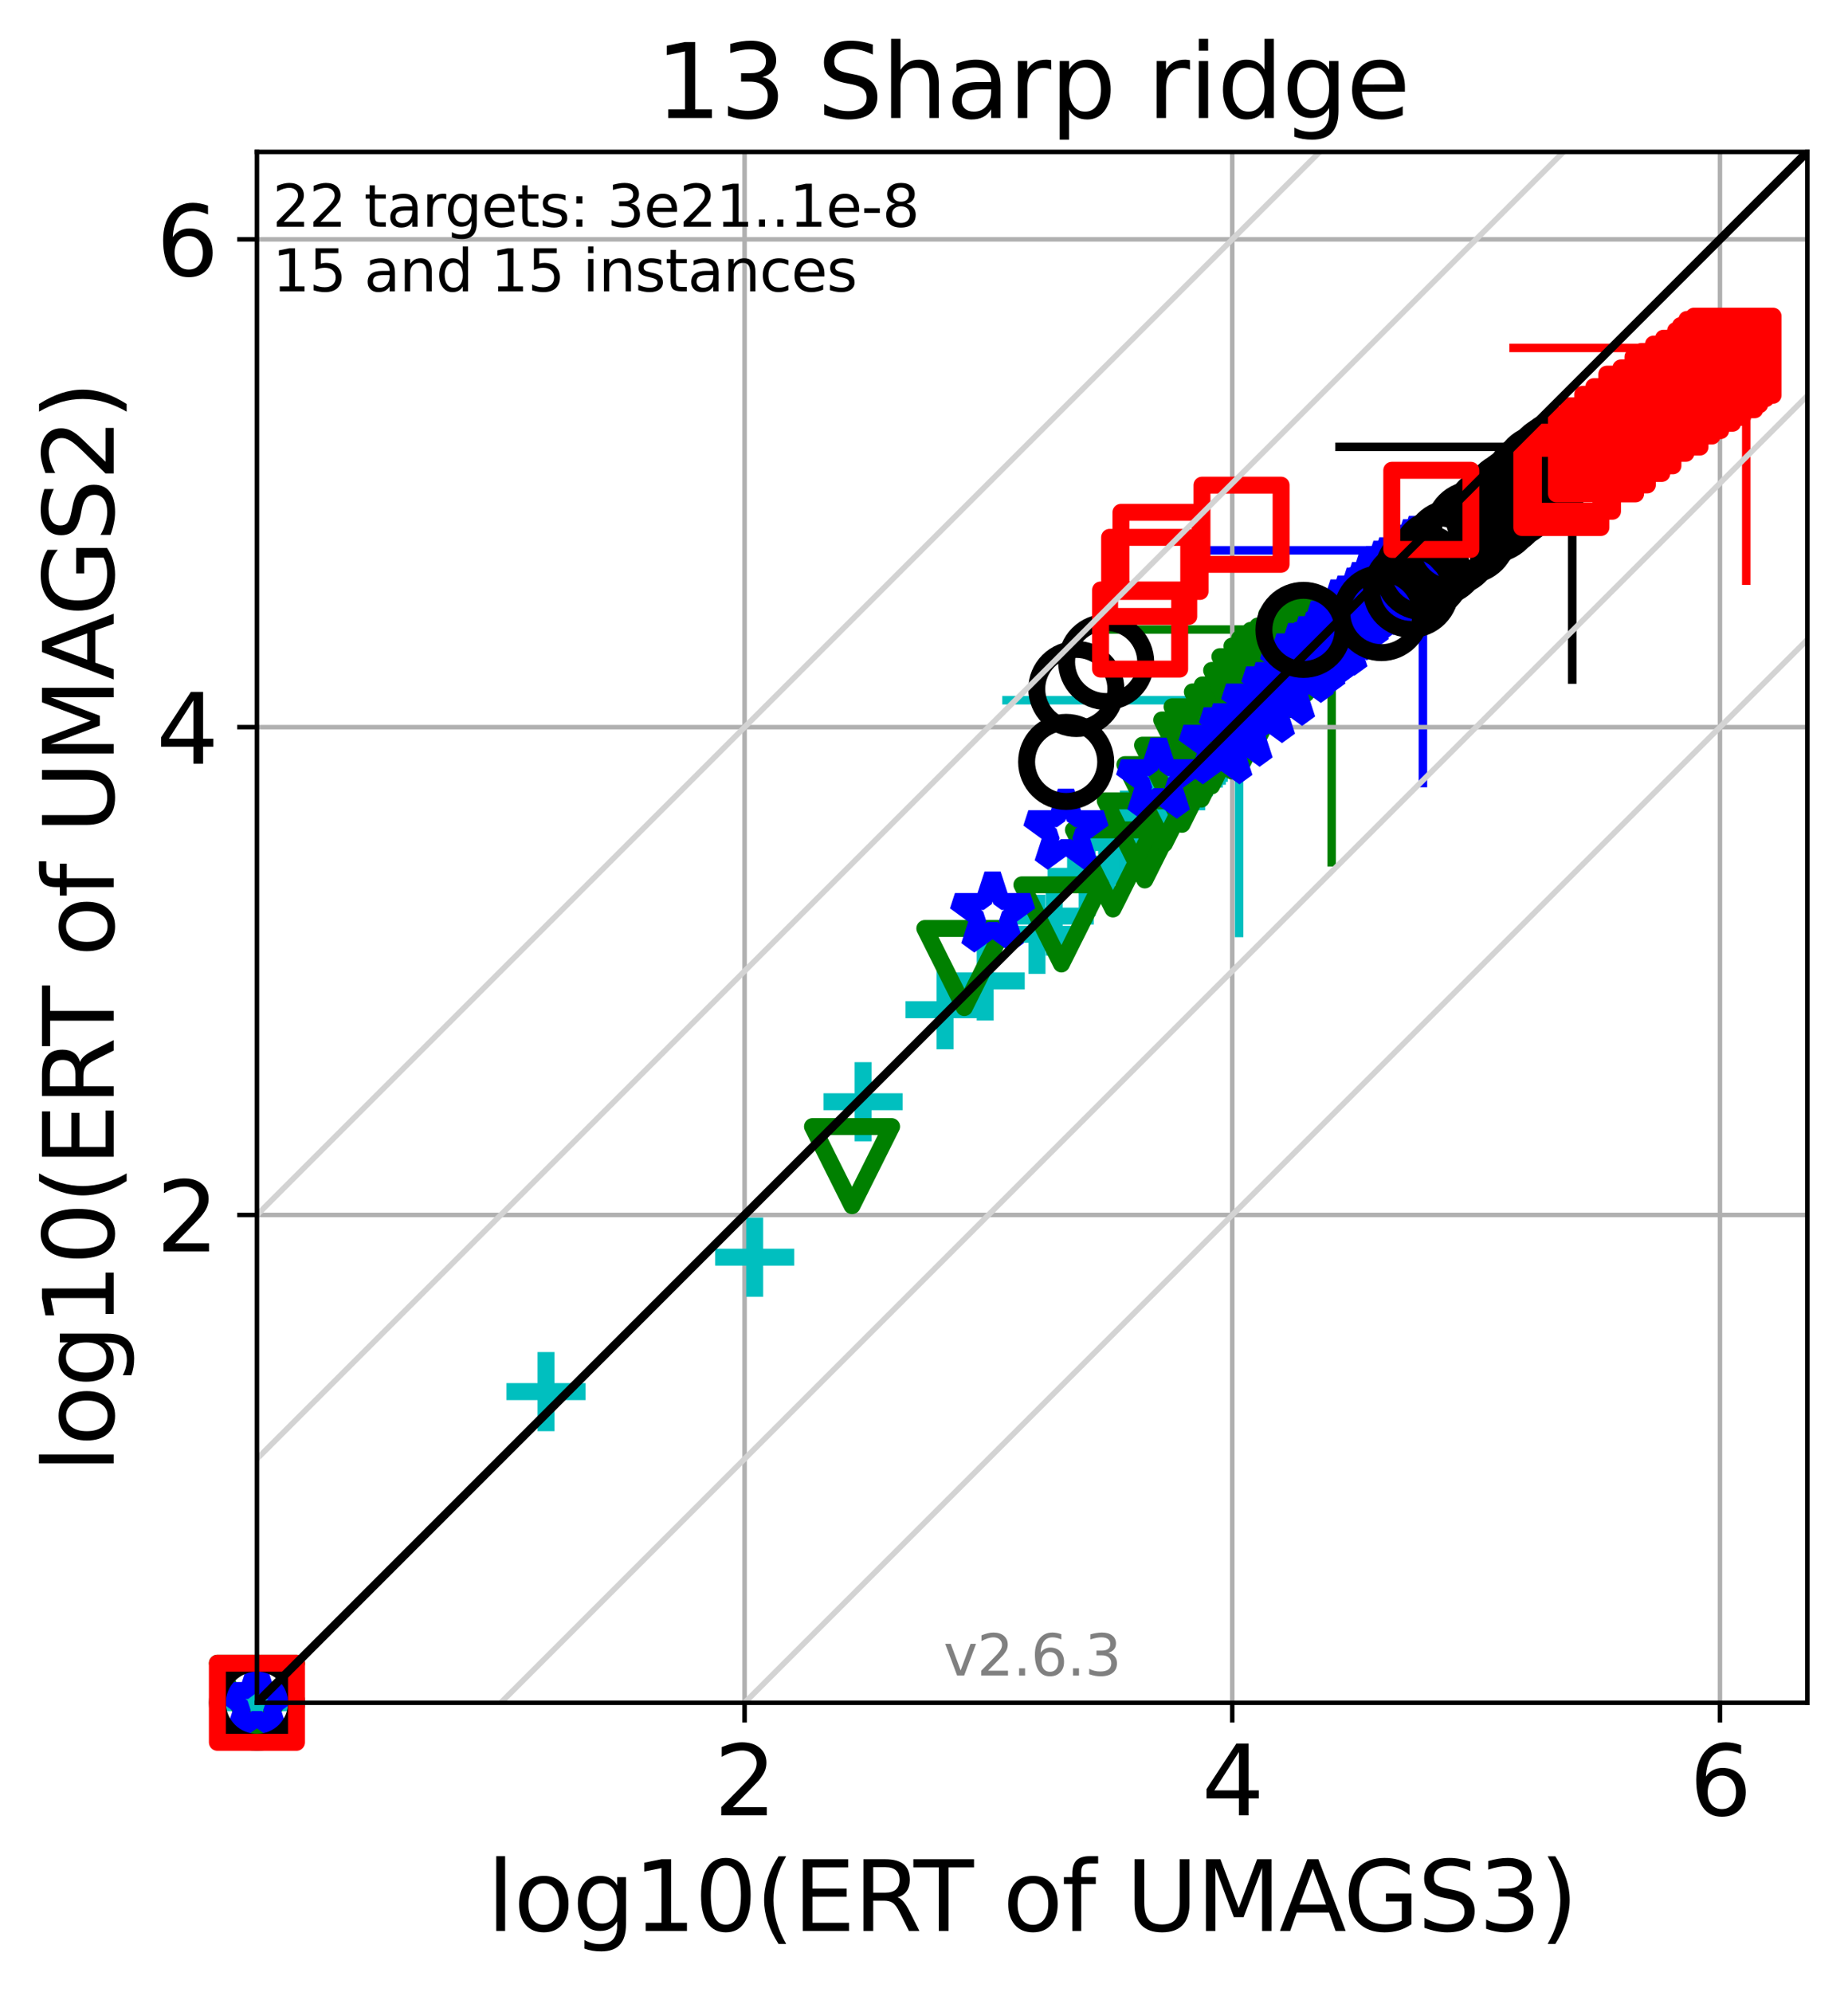 <?xml version="1.0" encoding="utf-8" standalone="no"?>
<!DOCTYPE svg PUBLIC "-//W3C//DTD SVG 1.1//EN"
  "http://www.w3.org/Graphics/SVG/1.1/DTD/svg11.dtd">
<svg xmlns:xlink="http://www.w3.org/1999/xlink" width="327.029pt" height="352.343pt" viewBox="0 0 327.029 352.343" xmlns="http://www.w3.org/2000/svg" version="1.1">
 <defs>
  <style type="text/css">*{stroke-linejoin: round; stroke-linecap: butt}</style>
 </defs>
 <g id="figure_1">
  <g id="patch_1">
   <path d="M 0 352.343 
L 327.029 352.343 
L 327.029 0 
L 0 0 
z
" style="fill: #ffffff"/>
  </g>
  <g id="axes_1">
   <g id="patch_2">
    <path d="M 45.469 301.237 
L 319.829 301.237 
L 319.829 26.877 
L 45.469 26.877 
z
" style="fill: #ffffff"/>
   </g>
   <g id="line2d_1">
    <path d="M 219.28 165.053 
L 219.28 123.878 
" clip-path="url(#p665765bd4a)" style="fill: none; stroke: #00bfbf; stroke-width: 1.5; stroke-linecap: square"/>
   </g>
   <g id="line2d_2">
    <path d="M 178.105 123.878 
L 219.28 123.878 
" clip-path="url(#p665765bd4a)" style="fill: none; stroke: #00bfbf; stroke-width: 1.5; stroke-linecap: square"/>
   </g>
   <g id="line2d_3">
    <path d="M 235.657 152.547 
L 235.657 111.372 
" clip-path="url(#p665765bd4a)" style="fill: none; stroke: #008000; stroke-width: 1.5; stroke-linecap: square"/>
   </g>
   <g id="line2d_4">
    <path d="M 194.482 111.372 
L 235.657 111.372 
" clip-path="url(#p665765bd4a)" style="fill: none; stroke: #008000; stroke-width: 1.5; stroke-linecap: square"/>
   </g>
   <g id="line2d_5">
    <path d="M 251.805 138.53 
L 251.805 97.355 
" clip-path="url(#p665765bd4a)" style="fill: none; stroke: #0000ff; stroke-width: 1.5; stroke-linecap: square"/>
   </g>
   <g id="line2d_6">
    <path d="M 210.63 97.355 
L 251.805 97.355 
" clip-path="url(#p665765bd4a)" style="fill: none; stroke: #0000ff; stroke-width: 1.5; stroke-linecap: square"/>
   </g>
   <g id="line2d_7">
    <path d="M 278.227 120.225 
L 278.227 79.05 
" clip-path="url(#p665765bd4a)" style="fill: none; stroke: #000000; stroke-width: 1.5; stroke-linecap: square"/>
   </g>
   <g id="line2d_8">
    <path d="M 237.051 79.05 
L 278.227 79.05 
" clip-path="url(#p665765bd4a)" style="fill: none; stroke: #000000; stroke-width: 1.5; stroke-linecap: square"/>
   </g>
   <g id="line2d_9">
    <path d="M 309.023 102.723 
L 309.023 61.548 
" clip-path="url(#p665765bd4a)" style="fill: none; stroke: #ff0000; stroke-width: 1.5; stroke-linecap: square"/>
   </g>
   <g id="line2d_10">
    <path d="M 267.848 61.548 
L 309.023 61.548 
" clip-path="url(#p665765bd4a)" style="fill: none; stroke: #ff0000; stroke-width: 1.5; stroke-linecap: square"/>
   </g>
   <g id="matplotlib.axis_1">
    <g id="xtick_1">
     <g id="line2d_11">
      <path d="M 131.768 301.237 
L 131.768 26.877 
" clip-path="url(#p665765bd4a)" style="fill: none; stroke: #b0b0b0; stroke-width: 0.8; stroke-linecap: square"/>
     </g>
     <g id="line2d_12">
      <defs>
       <path id="m483dfc6f3c" d="M 0 0 
L 0 3.5 
" style="stroke: #000000; stroke-width: 0.8"/>
      </defs>
      <g>
       <use xlink:href="#m483dfc6f3c" x="131.768" y="301.237" style="stroke: #000000; stroke-width: 0.8"/>
      </g>
     </g>
     <g id="text_1">
      <!-- 2 -->
      <g transform="translate(126.36 321.155)scale(0.17 -0.17)">
       <defs>
        <path id="DejaVuSans-32" d="M 1228 531 
L 3431 531 
L 3431 0 
L 469 0 
L 469 531 
Q 828 903 1448 1529 
Q 2069 2156 2228 2338 
Q 2531 2678 2651 2914 
Q 2772 3150 2772 3378 
Q 2772 3750 2511 3984 
Q 2250 4219 1831 4219 
Q 1534 4219 1204 4116 
Q 875 4013 500 3803 
L 500 4441 
Q 881 4594 1212 4672 
Q 1544 4750 1819 4750 
Q 2544 4750 2975 4387 
Q 3406 4025 3406 3419 
Q 3406 3131 3298 2873 
Q 3191 2616 2906 2266 
Q 2828 2175 2409 1742 
Q 1991 1309 1228 531 
z
" transform="scale(0.016)"/>
       </defs>
       <use xlink:href="#DejaVuSans-32"/>
      </g>
     </g>
    </g>
    <g id="xtick_2">
     <g id="line2d_13">
      <path d="M 218.067 301.237 
L 218.067 26.877 
" clip-path="url(#p665765bd4a)" style="fill: none; stroke: #b0b0b0; stroke-width: 0.8; stroke-linecap: square"/>
     </g>
     <g id="line2d_14">
      <g>
       <use xlink:href="#m483dfc6f3c" x="218.067" y="301.237" style="stroke: #000000; stroke-width: 0.8"/>
      </g>
     </g>
     <g id="text_2">
      <!-- 4 -->
      <g transform="translate(212.659 321.155)scale(0.17 -0.17)">
       <defs>
        <path id="DejaVuSans-34" d="M 2419 4116 
L 825 1625 
L 2419 1625 
L 2419 4116 
z
M 2253 4666 
L 3047 4666 
L 3047 1625 
L 3713 1625 
L 3713 1100 
L 3047 1100 
L 3047 0 
L 2419 0 
L 2419 1100 
L 313 1100 
L 313 1709 
L 2253 4666 
z
" transform="scale(0.016)"/>
       </defs>
       <use xlink:href="#DejaVuSans-34"/>
      </g>
     </g>
    </g>
    <g id="xtick_3">
     <g id="line2d_15">
      <path d="M 304.366 301.237 
L 304.366 26.877 
" clip-path="url(#p665765bd4a)" style="fill: none; stroke: #b0b0b0; stroke-width: 0.8; stroke-linecap: square"/>
     </g>
     <g id="line2d_16">
      <g>
       <use xlink:href="#m483dfc6f3c" x="304.366" y="301.237" style="stroke: #000000; stroke-width: 0.8"/>
      </g>
     </g>
     <g id="text_3">
      <!-- 6 -->
      <g transform="translate(298.958 321.155)scale(0.17 -0.17)">
       <defs>
        <path id="DejaVuSans-36" d="M 2113 2584 
Q 1688 2584 1439 2293 
Q 1191 2003 1191 1497 
Q 1191 994 1439 701 
Q 1688 409 2113 409 
Q 2538 409 2786 701 
Q 3034 994 3034 1497 
Q 3034 2003 2786 2293 
Q 2538 2584 2113 2584 
z
M 3366 4563 
L 3366 3988 
Q 3128 4100 2886 4159 
Q 2644 4219 2406 4219 
Q 1781 4219 1451 3797 
Q 1122 3375 1075 2522 
Q 1259 2794 1537 2939 
Q 1816 3084 2150 3084 
Q 2853 3084 3261 2657 
Q 3669 2231 3669 1497 
Q 3669 778 3244 343 
Q 2819 -91 2113 -91 
Q 1303 -91 875 529 
Q 447 1150 447 2328 
Q 447 3434 972 4092 
Q 1497 4750 2381 4750 
Q 2619 4750 2861 4703 
Q 3103 4656 3366 4563 
z
" transform="scale(0.016)"/>
       </defs>
       <use xlink:href="#DejaVuSans-36"/>
      </g>
     </g>
    </g>
    <g id="text_4">
     <!-- log10(ERT of UMAGS3) -->
     <g transform="translate(86.182 341.607)scale(0.17 -0.17)">
      <defs>
       <path id="DejaVuSans-6c" d="M 603 4863 
L 1178 4863 
L 1178 0 
L 603 0 
L 603 4863 
z
" transform="scale(0.016)"/>
       <path id="DejaVuSans-6f" d="M 1959 3097 
Q 1497 3097 1228 2736 
Q 959 2375 959 1747 
Q 959 1119 1226 758 
Q 1494 397 1959 397 
Q 2419 397 2687 759 
Q 2956 1122 2956 1747 
Q 2956 2369 2687 2733 
Q 2419 3097 1959 3097 
z
M 1959 3584 
Q 2709 3584 3137 3096 
Q 3566 2609 3566 1747 
Q 3566 888 3137 398 
Q 2709 -91 1959 -91 
Q 1206 -91 779 398 
Q 353 888 353 1747 
Q 353 2609 779 3096 
Q 1206 3584 1959 3584 
z
" transform="scale(0.016)"/>
       <path id="DejaVuSans-67" d="M 2906 1791 
Q 2906 2416 2648 2759 
Q 2391 3103 1925 3103 
Q 1463 3103 1205 2759 
Q 947 2416 947 1791 
Q 947 1169 1205 825 
Q 1463 481 1925 481 
Q 2391 481 2648 825 
Q 2906 1169 2906 1791 
z
M 3481 434 
Q 3481 -459 3084 -895 
Q 2688 -1331 1869 -1331 
Q 1566 -1331 1297 -1286 
Q 1028 -1241 775 -1147 
L 775 -588 
Q 1028 -725 1275 -790 
Q 1522 -856 1778 -856 
Q 2344 -856 2625 -561 
Q 2906 -266 2906 331 
L 2906 616 
Q 2728 306 2450 153 
Q 2172 0 1784 0 
Q 1141 0 747 490 
Q 353 981 353 1791 
Q 353 2603 747 3093 
Q 1141 3584 1784 3584 
Q 2172 3584 2450 3431 
Q 2728 3278 2906 2969 
L 2906 3500 
L 3481 3500 
L 3481 434 
z
" transform="scale(0.016)"/>
       <path id="DejaVuSans-31" d="M 794 531 
L 1825 531 
L 1825 4091 
L 703 3866 
L 703 4441 
L 1819 4666 
L 2450 4666 
L 2450 531 
L 3481 531 
L 3481 0 
L 794 0 
L 794 531 
z
" transform="scale(0.016)"/>
       <path id="DejaVuSans-30" d="M 2034 4250 
Q 1547 4250 1301 3770 
Q 1056 3291 1056 2328 
Q 1056 1369 1301 889 
Q 1547 409 2034 409 
Q 2525 409 2770 889 
Q 3016 1369 3016 2328 
Q 3016 3291 2770 3770 
Q 2525 4250 2034 4250 
z
M 2034 4750 
Q 2819 4750 3233 4129 
Q 3647 3509 3647 2328 
Q 3647 1150 3233 529 
Q 2819 -91 2034 -91 
Q 1250 -91 836 529 
Q 422 1150 422 2328 
Q 422 3509 836 4129 
Q 1250 4750 2034 4750 
z
" transform="scale(0.016)"/>
       <path id="DejaVuSans-28" d="M 1984 4856 
Q 1566 4138 1362 3434 
Q 1159 2731 1159 2009 
Q 1159 1288 1364 580 
Q 1569 -128 1984 -844 
L 1484 -844 
Q 1016 -109 783 600 
Q 550 1309 550 2009 
Q 550 2706 781 3412 
Q 1013 4119 1484 4856 
L 1984 4856 
z
" transform="scale(0.016)"/>
       <path id="DejaVuSans-45" d="M 628 4666 
L 3578 4666 
L 3578 4134 
L 1259 4134 
L 1259 2753 
L 3481 2753 
L 3481 2222 
L 1259 2222 
L 1259 531 
L 3634 531 
L 3634 0 
L 628 0 
L 628 4666 
z
" transform="scale(0.016)"/>
       <path id="DejaVuSans-52" d="M 2841 2188 
Q 3044 2119 3236 1894 
Q 3428 1669 3622 1275 
L 4263 0 
L 3584 0 
L 2988 1197 
Q 2756 1666 2539 1819 
Q 2322 1972 1947 1972 
L 1259 1972 
L 1259 0 
L 628 0 
L 628 4666 
L 2053 4666 
Q 2853 4666 3247 4331 
Q 3641 3997 3641 3322 
Q 3641 2881 3436 2590 
Q 3231 2300 2841 2188 
z
M 1259 4147 
L 1259 2491 
L 2053 2491 
Q 2509 2491 2742 2702 
Q 2975 2913 2975 3322 
Q 2975 3731 2742 3939 
Q 2509 4147 2053 4147 
L 1259 4147 
z
" transform="scale(0.016)"/>
       <path id="DejaVuSans-54" d="M -19 4666 
L 3928 4666 
L 3928 4134 
L 2272 4134 
L 2272 0 
L 1638 0 
L 1638 4134 
L -19 4134 
L -19 4666 
z
" transform="scale(0.016)"/>
       <path id="DejaVuSans-20" transform="scale(0.016)"/>
       <path id="DejaVuSans-66" d="M 2375 4863 
L 2375 4384 
L 1825 4384 
Q 1516 4384 1395 4259 
Q 1275 4134 1275 3809 
L 1275 3500 
L 2222 3500 
L 2222 3053 
L 1275 3053 
L 1275 0 
L 697 0 
L 697 3053 
L 147 3053 
L 147 3500 
L 697 3500 
L 697 3744 
Q 697 4328 969 4595 
Q 1241 4863 1831 4863 
L 2375 4863 
z
" transform="scale(0.016)"/>
       <path id="DejaVuSans-55" d="M 556 4666 
L 1191 4666 
L 1191 1831 
Q 1191 1081 1462 751 
Q 1734 422 2344 422 
Q 2950 422 3222 751 
Q 3494 1081 3494 1831 
L 3494 4666 
L 4128 4666 
L 4128 1753 
Q 4128 841 3676 375 
Q 3225 -91 2344 -91 
Q 1459 -91 1007 375 
Q 556 841 556 1753 
L 556 4666 
z
" transform="scale(0.016)"/>
       <path id="DejaVuSans-4d" d="M 628 4666 
L 1569 4666 
L 2759 1491 
L 3956 4666 
L 4897 4666 
L 4897 0 
L 4281 0 
L 4281 4097 
L 3078 897 
L 2444 897 
L 1241 4097 
L 1241 0 
L 628 0 
L 628 4666 
z
" transform="scale(0.016)"/>
       <path id="DejaVuSans-41" d="M 2188 4044 
L 1331 1722 
L 3047 1722 
L 2188 4044 
z
M 1831 4666 
L 2547 4666 
L 4325 0 
L 3669 0 
L 3244 1197 
L 1141 1197 
L 716 0 
L 50 0 
L 1831 4666 
z
" transform="scale(0.016)"/>
       <path id="DejaVuSans-47" d="M 3809 666 
L 3809 1919 
L 2778 1919 
L 2778 2438 
L 4434 2438 
L 4434 434 
Q 4069 175 3628 42 
Q 3188 -91 2688 -91 
Q 1594 -91 976 548 
Q 359 1188 359 2328 
Q 359 3472 976 4111 
Q 1594 4750 2688 4750 
Q 3144 4750 3555 4637 
Q 3966 4525 4313 4306 
L 4313 3634 
Q 3963 3931 3569 4081 
Q 3175 4231 2741 4231 
Q 1884 4231 1454 3753 
Q 1025 3275 1025 2328 
Q 1025 1384 1454 906 
Q 1884 428 2741 428 
Q 3075 428 3337 486 
Q 3600 544 3809 666 
z
" transform="scale(0.016)"/>
       <path id="DejaVuSans-53" d="M 3425 4513 
L 3425 3897 
Q 3066 4069 2747 4153 
Q 2428 4238 2131 4238 
Q 1616 4238 1336 4038 
Q 1056 3838 1056 3469 
Q 1056 3159 1242 3001 
Q 1428 2844 1947 2747 
L 2328 2669 
Q 3034 2534 3370 2195 
Q 3706 1856 3706 1288 
Q 3706 609 3251 259 
Q 2797 -91 1919 -91 
Q 1588 -91 1214 -16 
Q 841 59 441 206 
L 441 856 
Q 825 641 1194 531 
Q 1563 422 1919 422 
Q 2459 422 2753 634 
Q 3047 847 3047 1241 
Q 3047 1584 2836 1778 
Q 2625 1972 2144 2069 
L 1759 2144 
Q 1053 2284 737 2584 
Q 422 2884 422 3419 
Q 422 4038 858 4394 
Q 1294 4750 2059 4750 
Q 2388 4750 2728 4690 
Q 3069 4631 3425 4513 
z
" transform="scale(0.016)"/>
       <path id="DejaVuSans-33" d="M 2597 2516 
Q 3050 2419 3304 2112 
Q 3559 1806 3559 1356 
Q 3559 666 3084 287 
Q 2609 -91 1734 -91 
Q 1441 -91 1130 -33 
Q 819 25 488 141 
L 488 750 
Q 750 597 1062 519 
Q 1375 441 1716 441 
Q 2309 441 2620 675 
Q 2931 909 2931 1356 
Q 2931 1769 2642 2001 
Q 2353 2234 1838 2234 
L 1294 2234 
L 1294 2753 
L 1863 2753 
Q 2328 2753 2575 2939 
Q 2822 3125 2822 3475 
Q 2822 3834 2567 4026 
Q 2313 4219 1838 4219 
Q 1578 4219 1281 4162 
Q 984 4106 628 3988 
L 628 4550 
Q 988 4650 1302 4700 
Q 1616 4750 1894 4750 
Q 2613 4750 3031 4423 
Q 3450 4097 3450 3541 
Q 3450 3153 3228 2886 
Q 3006 2619 2597 2516 
z
" transform="scale(0.016)"/>
       <path id="DejaVuSans-29" d="M 513 4856 
L 1013 4856 
Q 1481 4119 1714 3412 
Q 1947 2706 1947 2009 
Q 1947 1309 1714 600 
Q 1481 -109 1013 -844 
L 513 -844 
Q 928 -128 1133 580 
Q 1338 1288 1338 2009 
Q 1338 2731 1133 3434 
Q 928 4138 513 4856 
z
" transform="scale(0.016)"/>
      </defs>
      <use xlink:href="#DejaVuSans-6c"/>
      <use xlink:href="#DejaVuSans-6f" x="27.783"/>
      <use xlink:href="#DejaVuSans-67" x="88.965"/>
      <use xlink:href="#DejaVuSans-31" x="152.441"/>
      <use xlink:href="#DejaVuSans-30" x="216.064"/>
      <use xlink:href="#DejaVuSans-28" x="279.688"/>
      <use xlink:href="#DejaVuSans-45" x="318.701"/>
      <use xlink:href="#DejaVuSans-52" x="381.885"/>
      <use xlink:href="#DejaVuSans-54" x="444.117"/>
      <use xlink:href="#DejaVuSans-20" x="505.201"/>
      <use xlink:href="#DejaVuSans-6f" x="536.988"/>
      <use xlink:href="#DejaVuSans-66" x="598.17"/>
      <use xlink:href="#DejaVuSans-20" x="633.375"/>
      <use xlink:href="#DejaVuSans-55" x="665.162"/>
      <use xlink:href="#DejaVuSans-4d" x="738.355"/>
      <use xlink:href="#DejaVuSans-41" x="824.635"/>
      <use xlink:href="#DejaVuSans-47" x="891.293"/>
      <use xlink:href="#DejaVuSans-53" x="968.783"/>
      <use xlink:href="#DejaVuSans-33" x="1032.26"/>
      <use xlink:href="#DejaVuSans-29" x="1095.883"/>
     </g>
    </g>
   </g>
   <g id="matplotlib.axis_2">
    <g id="ytick_1">
     <g id="line2d_17">
      <path d="M 45.469 214.938 
L 319.829 214.938 
" clip-path="url(#p665765bd4a)" style="fill: none; stroke: #b0b0b0; stroke-width: 0.8; stroke-linecap: square"/>
     </g>
     <g id="line2d_18">
      <defs>
       <path id="m755b88a01c" d="M 0 0 
L -3.5 0 
" style="stroke: #000000; stroke-width: 0.8"/>
      </defs>
      <g>
       <use xlink:href="#m755b88a01c" x="45.469" y="214.938" style="stroke: #000000; stroke-width: 0.8"/>
      </g>
     </g>
     <g id="text_5">
      <!-- 2 -->
      <g transform="translate(27.653 221.397)scale(0.17 -0.17)">
       <use xlink:href="#DejaVuSans-32"/>
      </g>
     </g>
    </g>
    <g id="ytick_2">
     <g id="line2d_19">
      <path d="M 45.469 128.639 
L 319.829 128.639 
" clip-path="url(#p665765bd4a)" style="fill: none; stroke: #b0b0b0; stroke-width: 0.8; stroke-linecap: square"/>
     </g>
     <g id="line2d_20">
      <g>
       <use xlink:href="#m755b88a01c" x="45.469" y="128.639" style="stroke: #000000; stroke-width: 0.8"/>
      </g>
     </g>
     <g id="text_6">
      <!-- 4 -->
      <g transform="translate(27.653 135.098)scale(0.17 -0.17)">
       <use xlink:href="#DejaVuSans-34"/>
      </g>
     </g>
    </g>
    <g id="ytick_3">
     <g id="line2d_21">
      <path d="M 45.469 42.34 
L 319.829 42.34 
" clip-path="url(#p665765bd4a)" style="fill: none; stroke: #b0b0b0; stroke-width: 0.8; stroke-linecap: square"/>
     </g>
     <g id="line2d_22">
      <g>
       <use xlink:href="#m755b88a01c" x="45.469" y="42.34" style="stroke: #000000; stroke-width: 0.8"/>
      </g>
     </g>
     <g id="text_7">
      <!-- 6 -->
      <g transform="translate(27.653 48.799)scale(0.17 -0.17)">
       <use xlink:href="#DejaVuSans-36"/>
      </g>
     </g>
    </g>
    <g id="text_8">
     <!-- log10(ERT of UMAGS2) -->
     <g transform="translate(20.117 260.524)rotate(-90)scale(0.17 -0.17)">
      <use xlink:href="#DejaVuSans-6c"/>
      <use xlink:href="#DejaVuSans-6f" x="27.783"/>
      <use xlink:href="#DejaVuSans-67" x="88.965"/>
      <use xlink:href="#DejaVuSans-31" x="152.441"/>
      <use xlink:href="#DejaVuSans-30" x="216.064"/>
      <use xlink:href="#DejaVuSans-28" x="279.688"/>
      <use xlink:href="#DejaVuSans-45" x="318.701"/>
      <use xlink:href="#DejaVuSans-52" x="381.885"/>
      <use xlink:href="#DejaVuSans-54" x="444.117"/>
      <use xlink:href="#DejaVuSans-20" x="505.201"/>
      <use xlink:href="#DejaVuSans-6f" x="536.988"/>
      <use xlink:href="#DejaVuSans-66" x="598.17"/>
      <use xlink:href="#DejaVuSans-20" x="633.375"/>
      <use xlink:href="#DejaVuSans-55" x="665.162"/>
      <use xlink:href="#DejaVuSans-4d" x="738.355"/>
      <use xlink:href="#DejaVuSans-41" x="824.635"/>
      <use xlink:href="#DejaVuSans-47" x="891.293"/>
      <use xlink:href="#DejaVuSans-53" x="968.783"/>
      <use xlink:href="#DejaVuSans-32" x="1032.26"/>
      <use xlink:href="#DejaVuSans-29" x="1095.883"/>
     </g>
    </g>
   </g>
   <g id="line2d_23">
    <defs>
     <path id="m116367fda2" d="M -7 0 
L 7 0 
M 0 7 
L 0 -7 
" style="stroke: #00bfbf; stroke-width: 3"/>
    </defs>
    <g>
     <use xlink:href="#m116367fda2" x="45.469" y="301.237" style="fill-opacity: 0; stroke: #00bfbf; stroke-width: 3"/>
     <use xlink:href="#m116367fda2" x="96.629" y="246.192" style="fill-opacity: 0; stroke: #00bfbf; stroke-width: 3"/>
     <use xlink:href="#m116367fda2" x="133.554" y="222.406" style="fill-opacity: 0; stroke: #00bfbf; stroke-width: 3"/>
     <use xlink:href="#m116367fda2" x="152.739" y="194.909" style="fill-opacity: 0; stroke: #00bfbf; stroke-width: 3"/>
     <use xlink:href="#m116367fda2" x="167.242" y="178.63" style="fill-opacity: 0; stroke: #00bfbf; stroke-width: 3"/>
     <use xlink:href="#m116367fda2" x="174.343" y="173.536" style="fill-opacity: 0; stroke: #00bfbf; stroke-width: 3"/>
     <use xlink:href="#m116367fda2" x="183.512" y="165.293" style="fill-opacity: 0; stroke: #00bfbf; stroke-width: 3"/>
     <use xlink:href="#m116367fda2" x="186.555" y="162.065" style="fill-opacity: 0; stroke: #00bfbf; stroke-width: 3"/>
     <use xlink:href="#m116367fda2" x="192.389" y="155.029" style="fill-opacity: 0; stroke: #00bfbf; stroke-width: 3"/>
     <use xlink:href="#m116367fda2" x="195.837" y="152.871" style="fill-opacity: 0; stroke: #00bfbf; stroke-width: 3"/>
     <use xlink:href="#m116367fda2" x="198.677" y="149.049" style="fill-opacity: 0; stroke: #00bfbf; stroke-width: 3"/>
     <use xlink:href="#m116367fda2" x="199.679" y="146.87" style="fill-opacity: 0; stroke: #00bfbf; stroke-width: 3"/>
     <use xlink:href="#m116367fda2" x="203.026" y="143.436" style="fill-opacity: 0; stroke: #00bfbf; stroke-width: 3"/>
     <use xlink:href="#m116367fda2" x="206.277" y="141.854" style="fill-opacity: 0; stroke: #00bfbf; stroke-width: 3"/>
     <use xlink:href="#m116367fda2" x="208.455" y="138.262" style="fill-opacity: 0; stroke: #00bfbf; stroke-width: 3"/>
     <use xlink:href="#m116367fda2" x="209.929" y="137.335" style="fill-opacity: 0; stroke: #00bfbf; stroke-width: 3"/>
     <use xlink:href="#m116367fda2" x="211.754" y="135.396" style="fill-opacity: 0; stroke: #00bfbf; stroke-width: 3"/>
     <use xlink:href="#m116367fda2" x="213.172" y="133.81" style="fill-opacity: 0; stroke: #00bfbf; stroke-width: 3"/>
     <use xlink:href="#m116367fda2" x="214.896" y="132.34" style="fill-opacity: 0; stroke: #00bfbf; stroke-width: 3"/>
     <use xlink:href="#m116367fda2" x="215.77" y="131.31" style="fill-opacity: 0; stroke: #00bfbf; stroke-width: 3"/>
     <use xlink:href="#m116367fda2" x="216.932" y="129.266" style="fill-opacity: 0; stroke: #00bfbf; stroke-width: 3"/>
     <use xlink:href="#m116367fda2" x="217.773" y="127.921" style="fill-opacity: 0; stroke: #00bfbf; stroke-width: 3"/>
    </g>
   </g>
   <g id="line2d_24">
    <defs>
     <path id="mde8a20c9cb" d="M -0 7 
L 7 -7 
L -7 -7 
z
" style="stroke: #008000; stroke-width: 3; stroke-linejoin: miter"/>
    </defs>
    <g>
     <use xlink:href="#mde8a20c9cb" x="45.469" y="301.237" style="fill-opacity: 0; stroke: #008000; stroke-width: 3; stroke-linejoin: miter"/>
     <use xlink:href="#mde8a20c9cb" x="150.779" y="206.303" style="fill-opacity: 0; stroke: #008000; stroke-width: 3; stroke-linejoin: miter"/>
     <use xlink:href="#mde8a20c9cb" x="170.658" y="171.257" style="fill-opacity: 0; stroke: #008000; stroke-width: 3; stroke-linejoin: miter"/>
     <use xlink:href="#mde8a20c9cb" x="187.835" y="163.537" style="fill-opacity: 0; stroke: #008000; stroke-width: 3; stroke-linejoin: miter"/>
     <use xlink:href="#mde8a20c9cb" x="196.955" y="153.811" style="fill-opacity: 0; stroke: #008000; stroke-width: 3; stroke-linejoin: miter"/>
     <use xlink:href="#mde8a20c9cb" x="202.589" y="148.674" style="fill-opacity: 0; stroke: #008000; stroke-width: 3; stroke-linejoin: miter"/>
     <use xlink:href="#mde8a20c9cb" x="206.06" y="142.272" style="fill-opacity: 0; stroke: #008000; stroke-width: 3; stroke-linejoin: miter"/>
     <use xlink:href="#mde8a20c9cb" x="209.18" y="138.828" style="fill-opacity: 0; stroke: #008000; stroke-width: 3; stroke-linejoin: miter"/>
     <use xlink:href="#mde8a20c9cb" x="212.579" y="134.376" style="fill-opacity: 0; stroke: #008000; stroke-width: 3; stroke-linejoin: miter"/>
     <use xlink:href="#mde8a20c9cb" x="214.411" y="132.039" style="fill-opacity: 0; stroke: #008000; stroke-width: 3; stroke-linejoin: miter"/>
     <use xlink:href="#mde8a20c9cb" x="218.007" y="129.413" style="fill-opacity: 0; stroke: #008000; stroke-width: 3; stroke-linejoin: miter"/>
     <use xlink:href="#mde8a20c9cb" x="219.765" y="128.175" style="fill-opacity: 0; stroke: #008000; stroke-width: 3; stroke-linejoin: miter"/>
     <use xlink:href="#mde8a20c9cb" x="221.412" y="125.607" style="fill-opacity: 0; stroke: #008000; stroke-width: 3; stroke-linejoin: miter"/>
     <use xlink:href="#mde8a20c9cb" x="222.872" y="123.167" style="fill-opacity: 0; stroke: #008000; stroke-width: 3; stroke-linejoin: miter"/>
     <use xlink:href="#mde8a20c9cb" x="225.008" y="121.302" style="fill-opacity: 0; stroke: #008000; stroke-width: 3; stroke-linejoin: miter"/>
     <use xlink:href="#mde8a20c9cb" x="226.361" y="119.965" style="fill-opacity: 0; stroke: #008000; stroke-width: 3; stroke-linejoin: miter"/>
     <use xlink:href="#mde8a20c9cb" x="228.301" y="118.517" style="fill-opacity: 0; stroke: #008000; stroke-width: 3; stroke-linejoin: miter"/>
     <use xlink:href="#mde8a20c9cb" x="229.58" y="117.742" style="fill-opacity: 0; stroke: #008000; stroke-width: 3; stroke-linejoin: miter"/>
     <use xlink:href="#mde8a20c9cb" x="231.148" y="115.69" style="fill-opacity: 0; stroke: #008000; stroke-width: 3; stroke-linejoin: miter"/>
     <use xlink:href="#mde8a20c9cb" x="232.088" y="114.644" style="fill-opacity: 0; stroke: #008000; stroke-width: 3; stroke-linejoin: miter"/>
     <use xlink:href="#mde8a20c9cb" x="233.599" y="113.282" style="fill-opacity: 0; stroke: #008000; stroke-width: 3; stroke-linejoin: miter"/>
     <use xlink:href="#mde8a20c9cb" x="234.404" y="112.699" style="fill-opacity: 0; stroke: #008000; stroke-width: 3; stroke-linejoin: miter"/>
    </g>
   </g>
   <g id="line2d_25">
    <defs>
     <path id="m2c488f3df8" d="M 0 -7 
L -1.572 -2.163 
L -6.657 -2.163 
L -2.543 0.826 
L -4.114 5.663 
L -0 2.674 
L 4.114 5.663 
L 2.543 0.826 
L 6.657 -2.163 
L 1.572 -2.163 
z
" style="stroke: #0000ff; stroke-width: 3; stroke-linejoin: bevel"/>
    </defs>
    <g>
     <use xlink:href="#m2c488f3df8" x="45.469" y="301.237" style="fill-opacity: 0; stroke: #0000ff; stroke-width: 3; stroke-linejoin: bevel"/>
     <use xlink:href="#m2c488f3df8" x="175.649" y="161.648" style="fill-opacity: 0; stroke: #0000ff; stroke-width: 3; stroke-linejoin: bevel"/>
     <use xlink:href="#m2c488f3df8" x="188.635" y="146.996" style="fill-opacity: 0; stroke: #0000ff; stroke-width: 3; stroke-linejoin: bevel"/>
     <use xlink:href="#m2c488f3df8" x="205.031" y="137.98" style="fill-opacity: 0; stroke: #0000ff; stroke-width: 3; stroke-linejoin: bevel"/>
     <use xlink:href="#m2c488f3df8" x="216.098" y="131.884" style="fill-opacity: 0; stroke: #0000ff; stroke-width: 3; stroke-linejoin: bevel"/>
     <use xlink:href="#m2c488f3df8" x="219.673" y="128.787" style="fill-opacity: 0; stroke: #0000ff; stroke-width: 3; stroke-linejoin: bevel"/>
     <use xlink:href="#m2c488f3df8" x="223.636" y="124.59" style="fill-opacity: 0; stroke: #0000ff; stroke-width: 3; stroke-linejoin: bevel"/>
     <use xlink:href="#m2c488f3df8" x="227.191" y="121.549" style="fill-opacity: 0; stroke: #0000ff; stroke-width: 3; stroke-linejoin: bevel"/>
     <use xlink:href="#m2c488f3df8" x="230.511" y="117.492" style="fill-opacity: 0; stroke: #0000ff; stroke-width: 3; stroke-linejoin: bevel"/>
     <use xlink:href="#m2c488f3df8" x="232.558" y="115.716" style="fill-opacity: 0; stroke: #0000ff; stroke-width: 3; stroke-linejoin: bevel"/>
     <use xlink:href="#m2c488f3df8" x="234.603" y="113.88" style="fill-opacity: 0; stroke: #0000ff; stroke-width: 3; stroke-linejoin: bevel"/>
     <use xlink:href="#m2c488f3df8" x="236.456" y="112.673" style="fill-opacity: 0; stroke: #0000ff; stroke-width: 3; stroke-linejoin: bevel"/>
     <use xlink:href="#m2c488f3df8" x="238.637" y="109.958" style="fill-opacity: 0; stroke: #0000ff; stroke-width: 3; stroke-linejoin: bevel"/>
     <use xlink:href="#m2c488f3df8" x="240.234" y="107.841" style="fill-opacity: 0; stroke: #0000ff; stroke-width: 3; stroke-linejoin: bevel"/>
     <use xlink:href="#m2c488f3df8" x="242.1" y="106.169" style="fill-opacity: 0; stroke: #0000ff; stroke-width: 3; stroke-linejoin: bevel"/>
     <use xlink:href="#m2c488f3df8" x="243.366" y="105.484" style="fill-opacity: 0; stroke: #0000ff; stroke-width: 3; stroke-linejoin: bevel"/>
     <use xlink:href="#m2c488f3df8" x="244.988" y="104.074" style="fill-opacity: 0; stroke: #0000ff; stroke-width: 3; stroke-linejoin: bevel"/>
     <use xlink:href="#m2c488f3df8" x="245.92" y="103.1" style="fill-opacity: 0; stroke: #0000ff; stroke-width: 3; stroke-linejoin: bevel"/>
     <use xlink:href="#m2c488f3df8" x="247.302" y="101.023" style="fill-opacity: 0; stroke: #0000ff; stroke-width: 3; stroke-linejoin: bevel"/>
     <use xlink:href="#m2c488f3df8" x="248.388" y="100.29" style="fill-opacity: 0; stroke: #0000ff; stroke-width: 3; stroke-linejoin: bevel"/>
     <use xlink:href="#m2c488f3df8" x="249.708" y="99.323" style="fill-opacity: 0; stroke: #0000ff; stroke-width: 3; stroke-linejoin: bevel"/>
     <use xlink:href="#m2c488f3df8" x="250.745" y="98.714" style="fill-opacity: 0; stroke: #0000ff; stroke-width: 3; stroke-linejoin: bevel"/>
    </g>
   </g>
   <g id="line2d_26">
    <defs>
     <path id="m6a433863f1" d="M 0 7 
C 1.856 7 3.637 6.262 4.95 4.95 
C 6.262 3.637 7 1.856 7 0 
C 7 -1.856 6.262 -3.637 4.95 -4.95 
C 3.637 -6.262 1.856 -7 0 -7 
C -1.856 -7 -3.637 -6.262 -4.95 -4.95 
C -6.262 -3.637 -7 -1.856 -7 0 
C -7 1.856 -6.262 3.637 -4.95 4.95 
C -3.637 6.262 -1.856 7 0 7 
z
" style="stroke: #000000; stroke-width: 3"/>
    </defs>
    <g>
     <use xlink:href="#m6a433863f1" x="45.469" y="301.237" style="fill-opacity: 0; stroke: #000000; stroke-width: 3"/>
     <use xlink:href="#m6a433863f1" x="188.671" y="134.792" style="fill-opacity: 0; stroke: #000000; stroke-width: 3"/>
     <use xlink:href="#m6a433863f1" x="190.471" y="121.889" style="fill-opacity: 0; stroke: #000000; stroke-width: 3"/>
     <use xlink:href="#m6a433863f1" x="195.747" y="117.113" style="fill-opacity: 0; stroke: #000000; stroke-width: 3"/>
     <use xlink:href="#m6a433863f1" x="230.666" y="111.432" style="fill-opacity: 0; stroke: #000000; stroke-width: 3"/>
     <use xlink:href="#m6a433863f1" x="244.462" y="108.464" style="fill-opacity: 0; stroke: #000000; stroke-width: 3"/>
     <use xlink:href="#m6a433863f1" x="249.703" y="104.347" style="fill-opacity: 0; stroke: #000000; stroke-width: 3"/>
     <use xlink:href="#m6a433863f1" x="251.77" y="101.226" style="fill-opacity: 0; stroke: #000000; stroke-width: 3"/>
     <use xlink:href="#m6a433863f1" x="254.66" y="98.622" style="fill-opacity: 0; stroke: #000000; stroke-width: 3"/>
     <use xlink:href="#m6a433863f1" x="256.865" y="96.886" style="fill-opacity: 0; stroke: #000000; stroke-width: 3"/>
     <use xlink:href="#m6a433863f1" x="259.826" y="94.785" style="fill-opacity: 0; stroke: #000000; stroke-width: 3"/>
     <use xlink:href="#m6a433863f1" x="260.725" y="93.561" style="fill-opacity: 0; stroke: #000000; stroke-width: 3"/>
     <use xlink:href="#m6a433863f1" x="264.211" y="91.031" style="fill-opacity: 0; stroke: #000000; stroke-width: 3"/>
     <use xlink:href="#m6a433863f1" x="265.453" y="89.957" style="fill-opacity: 0; stroke: #000000; stroke-width: 3"/>
     <use xlink:href="#m6a433863f1" x="267.478" y="88.353" style="fill-opacity: 0; stroke: #000000; stroke-width: 3"/>
     <use xlink:href="#m6a433863f1" x="268.867" y="87.376" style="fill-opacity: 0; stroke: #000000; stroke-width: 3"/>
     <use xlink:href="#m6a433863f1" x="270.379" y="86.151" style="fill-opacity: 0; stroke: #000000; stroke-width: 3"/>
     <use xlink:href="#m6a433863f1" x="271.242" y="85.064" style="fill-opacity: 0; stroke: #000000; stroke-width: 3"/>
     <use xlink:href="#m6a433863f1" x="272.791" y="83.598" style="fill-opacity: 0; stroke: #000000; stroke-width: 3"/>
     <use xlink:href="#m6a433863f1" x="274.125" y="82.935" style="fill-opacity: 0; stroke: #000000; stroke-width: 3"/>
     <use xlink:href="#m6a433863f1" x="275.106" y="81.849" style="fill-opacity: 0; stroke: #000000; stroke-width: 3"/>
     <use xlink:href="#m6a433863f1" x="276.143" y="81.12" style="fill-opacity: 0; stroke: #000000; stroke-width: 3"/>
    </g>
   </g>
   <g id="line2d_27">
    <defs>
     <path id="mc84a683e36" d="M -7 7 
L 7 7 
L 7 -7 
L -7 -7 
z
" style="stroke: #ff0000; stroke-width: 3; stroke-linejoin: miter"/>
    </defs>
    <g>
     <use xlink:href="#mc84a683e36" x="45.469" y="301.237" style="fill-opacity: 0; stroke: #ff0000; stroke-width: 3; stroke-linejoin: miter"/>
     <use xlink:href="#mc84a683e36" x="201.759" y="111.376" style="fill-opacity: 0; stroke: #ff0000; stroke-width: 3; stroke-linejoin: miter"/>
     <use xlink:href="#mc84a683e36" x="203.362" y="102.061" style="fill-opacity: 0; stroke: #ff0000; stroke-width: 3; stroke-linejoin: miter"/>
     <use xlink:href="#mc84a683e36" x="205.368" y="97.633" style="fill-opacity: 0; stroke: #ff0000; stroke-width: 3; stroke-linejoin: miter"/>
     <use xlink:href="#mc84a683e36" x="219.706" y="92.832" style="fill-opacity: 0; stroke: #ff0000; stroke-width: 3; stroke-linejoin: miter"/>
     <use xlink:href="#mc84a683e36" x="253.293" y="90.201" style="fill-opacity: 0; stroke: #ff0000; stroke-width: 3; stroke-linejoin: miter"/>
     <use xlink:href="#mc84a683e36" x="276.302" y="86.318" style="fill-opacity: 0; stroke: #ff0000; stroke-width: 3; stroke-linejoin: miter"/>
     <use xlink:href="#mc84a683e36" x="278.357" y="83.444" style="fill-opacity: 0; stroke: #ff0000; stroke-width: 3; stroke-linejoin: miter"/>
     <use xlink:href="#mc84a683e36" x="282.439" y="80.378" style="fill-opacity: 0; stroke: #ff0000; stroke-width: 3; stroke-linejoin: miter"/>
     <use xlink:href="#mc84a683e36" x="284.521" y="78.795" style="fill-opacity: 0; stroke: #ff0000; stroke-width: 3; stroke-linejoin: miter"/>
     <use xlink:href="#mc84a683e36" x="287.078" y="76.762" style="fill-opacity: 0; stroke: #ff0000; stroke-width: 3; stroke-linejoin: miter"/>
     <use xlink:href="#mc84a683e36" x="289.05" y="75.406" style="fill-opacity: 0; stroke: #ff0000; stroke-width: 3; stroke-linejoin: miter"/>
     <use xlink:href="#mc84a683e36" x="291.351" y="73.195" style="fill-opacity: 0; stroke: #ff0000; stroke-width: 3; stroke-linejoin: miter"/>
     <use xlink:href="#mc84a683e36" x="293.839" y="72.087" style="fill-opacity: 0; stroke: #ff0000; stroke-width: 3; stroke-linejoin: miter"/>
     <use xlink:href="#mc84a683e36" x="295.973" y="70.137" style="fill-opacity: 0; stroke: #ff0000; stroke-width: 3; stroke-linejoin: miter"/>
     <use xlink:href="#mc84a683e36" x="297.487" y="69.18" style="fill-opacity: 0; stroke: #ff0000; stroke-width: 3; stroke-linejoin: miter"/>
     <use xlink:href="#mc84a683e36" x="299.605" y="67.88" style="fill-opacity: 0; stroke: #ff0000; stroke-width: 3; stroke-linejoin: miter"/>
     <use xlink:href="#mc84a683e36" x="301.376" y="66.831" style="fill-opacity: 0; stroke: #ff0000; stroke-width: 3; stroke-linejoin: miter"/>
     <use xlink:href="#mc84a683e36" x="303.518" y="65.497" style="fill-opacity: 0; stroke: #ff0000; stroke-width: 3; stroke-linejoin: miter"/>
     <use xlink:href="#mc84a683e36" x="304.398" y="64.592" style="fill-opacity: 0; stroke: #ff0000; stroke-width: 3; stroke-linejoin: miter"/>
     <use xlink:href="#mc84a683e36" x="305.517" y="63.511" style="fill-opacity: 0; stroke: #ff0000; stroke-width: 3; stroke-linejoin: miter"/>
     <use xlink:href="#mc84a683e36" x="306.764" y="62.931" style="fill-opacity: 0; stroke: #ff0000; stroke-width: 3; stroke-linejoin: miter"/>
    </g>
   </g>
   <g id="line2d_28">
    <path d="M 45.469 301.237 
L 319.829 26.877 
" clip-path="url(#p665765bd4a)" style="fill: none; stroke: #000000; stroke-width: 1.5; stroke-linecap: square"/>
   </g>
   <g id="line2d_29">
    <path d="M 88.619 301.237 
L 328.029 61.827 
" clip-path="url(#p665765bd4a)" style="fill: none; stroke: #d3d3d3; stroke-linecap: square"/>
   </g>
   <g id="line2d_30">
    <path d="M 131.768 301.237 
L 328.029 104.976 
" clip-path="url(#p665765bd4a)" style="fill: none; stroke: #d3d3d3; stroke-linecap: square"/>
   </g>
   <g id="line2d_31">
    <path d="M 45.469 258.088 
L 304.557 -1 
" clip-path="url(#p665765bd4a)" style="fill: none; stroke: #d3d3d3; stroke-linecap: square"/>
   </g>
   <g id="line2d_32">
    <path d="M 45.469 214.938 
L 261.407 -1 
" clip-path="url(#p665765bd4a)" style="fill: none; stroke: #d3d3d3; stroke-linecap: square"/>
   </g>
   <g id="patch_3">
    <path d="M 45.469 301.237 
L 45.469 26.877 
" style="fill: none; stroke: #000000; stroke-width: 0.8; stroke-linejoin: miter; stroke-linecap: square"/>
   </g>
   <g id="patch_4">
    <path d="M 319.829 301.237 
L 319.829 26.877 
" style="fill: none; stroke: #000000; stroke-width: 0.8; stroke-linejoin: miter; stroke-linecap: square"/>
   </g>
   <g id="patch_5">
    <path d="M 45.469 301.237 
L 319.829 301.237 
" style="fill: none; stroke: #000000; stroke-width: 0.8; stroke-linejoin: miter; stroke-linecap: square"/>
   </g>
   <g id="patch_6">
    <path d="M 45.469 26.877 
L 319.829 26.877 
" style="fill: none; stroke: #000000; stroke-width: 0.8; stroke-linejoin: miter; stroke-linecap: square"/>
   </g>
   <g id="text_9">
    <!-- 22 targets: 3e21..1e-8 -->
    <g transform="translate(48.213 40.115)scale(0.102 -0.102)">
     <defs>
      <path id="DejaVuSans-74" d="M 1172 4494 
L 1172 3500 
L 2356 3500 
L 2356 3053 
L 1172 3053 
L 1172 1153 
Q 1172 725 1289 603 
Q 1406 481 1766 481 
L 2356 481 
L 2356 0 
L 1766 0 
Q 1100 0 847 248 
Q 594 497 594 1153 
L 594 3053 
L 172 3053 
L 172 3500 
L 594 3500 
L 594 4494 
L 1172 4494 
z
" transform="scale(0.016)"/>
      <path id="DejaVuSans-61" d="M 2194 1759 
Q 1497 1759 1228 1600 
Q 959 1441 959 1056 
Q 959 750 1161 570 
Q 1363 391 1709 391 
Q 2188 391 2477 730 
Q 2766 1069 2766 1631 
L 2766 1759 
L 2194 1759 
z
M 3341 1997 
L 3341 0 
L 2766 0 
L 2766 531 
Q 2569 213 2275 61 
Q 1981 -91 1556 -91 
Q 1019 -91 701 211 
Q 384 513 384 1019 
Q 384 1609 779 1909 
Q 1175 2209 1959 2209 
L 2766 2209 
L 2766 2266 
Q 2766 2663 2505 2880 
Q 2244 3097 1772 3097 
Q 1472 3097 1187 3025 
Q 903 2953 641 2809 
L 641 3341 
Q 956 3463 1253 3523 
Q 1550 3584 1831 3584 
Q 2591 3584 2966 3190 
Q 3341 2797 3341 1997 
z
" transform="scale(0.016)"/>
      <path id="DejaVuSans-72" d="M 2631 2963 
Q 2534 3019 2420 3045 
Q 2306 3072 2169 3072 
Q 1681 3072 1420 2755 
Q 1159 2438 1159 1844 
L 1159 0 
L 581 0 
L 581 3500 
L 1159 3500 
L 1159 2956 
Q 1341 3275 1631 3429 
Q 1922 3584 2338 3584 
Q 2397 3584 2469 3576 
Q 2541 3569 2628 3553 
L 2631 2963 
z
" transform="scale(0.016)"/>
      <path id="DejaVuSans-65" d="M 3597 1894 
L 3597 1613 
L 953 1613 
Q 991 1019 1311 708 
Q 1631 397 2203 397 
Q 2534 397 2845 478 
Q 3156 559 3463 722 
L 3463 178 
Q 3153 47 2828 -22 
Q 2503 -91 2169 -91 
Q 1331 -91 842 396 
Q 353 884 353 1716 
Q 353 2575 817 3079 
Q 1281 3584 2069 3584 
Q 2775 3584 3186 3129 
Q 3597 2675 3597 1894 
z
M 3022 2063 
Q 3016 2534 2758 2815 
Q 2500 3097 2075 3097 
Q 1594 3097 1305 2825 
Q 1016 2553 972 2059 
L 3022 2063 
z
" transform="scale(0.016)"/>
      <path id="DejaVuSans-73" d="M 2834 3397 
L 2834 2853 
Q 2591 2978 2328 3040 
Q 2066 3103 1784 3103 
Q 1356 3103 1142 2972 
Q 928 2841 928 2578 
Q 928 2378 1081 2264 
Q 1234 2150 1697 2047 
L 1894 2003 
Q 2506 1872 2764 1633 
Q 3022 1394 3022 966 
Q 3022 478 2636 193 
Q 2250 -91 1575 -91 
Q 1294 -91 989 -36 
Q 684 19 347 128 
L 347 722 
Q 666 556 975 473 
Q 1284 391 1588 391 
Q 1994 391 2212 530 
Q 2431 669 2431 922 
Q 2431 1156 2273 1281 
Q 2116 1406 1581 1522 
L 1381 1569 
Q 847 1681 609 1914 
Q 372 2147 372 2553 
Q 372 3047 722 3315 
Q 1072 3584 1716 3584 
Q 2034 3584 2315 3537 
Q 2597 3491 2834 3397 
z
" transform="scale(0.016)"/>
      <path id="DejaVuSans-3a" d="M 750 794 
L 1409 794 
L 1409 0 
L 750 0 
L 750 794 
z
M 750 3309 
L 1409 3309 
L 1409 2516 
L 750 2516 
L 750 3309 
z
" transform="scale(0.016)"/>
      <path id="DejaVuSans-2e" d="M 684 794 
L 1344 794 
L 1344 0 
L 684 0 
L 684 794 
z
" transform="scale(0.016)"/>
      <path id="DejaVuSans-2d" d="M 313 2009 
L 1997 2009 
L 1997 1497 
L 313 1497 
L 313 2009 
z
" transform="scale(0.016)"/>
      <path id="DejaVuSans-38" d="M 2034 2216 
Q 1584 2216 1326 1975 
Q 1069 1734 1069 1313 
Q 1069 891 1326 650 
Q 1584 409 2034 409 
Q 2484 409 2743 651 
Q 3003 894 3003 1313 
Q 3003 1734 2745 1975 
Q 2488 2216 2034 2216 
z
M 1403 2484 
Q 997 2584 770 2862 
Q 544 3141 544 3541 
Q 544 4100 942 4425 
Q 1341 4750 2034 4750 
Q 2731 4750 3128 4425 
Q 3525 4100 3525 3541 
Q 3525 3141 3298 2862 
Q 3072 2584 2669 2484 
Q 3125 2378 3379 2068 
Q 3634 1759 3634 1313 
Q 3634 634 3220 271 
Q 2806 -91 2034 -91 
Q 1263 -91 848 271 
Q 434 634 434 1313 
Q 434 1759 690 2068 
Q 947 2378 1403 2484 
z
M 1172 3481 
Q 1172 3119 1398 2916 
Q 1625 2713 2034 2713 
Q 2441 2713 2670 2916 
Q 2900 3119 2900 3481 
Q 2900 3844 2670 4047 
Q 2441 4250 2034 4250 
Q 1625 4250 1398 4047 
Q 1172 3844 1172 3481 
z
" transform="scale(0.016)"/>
     </defs>
     <use xlink:href="#DejaVuSans-32"/>
     <use xlink:href="#DejaVuSans-32" x="63.623"/>
     <use xlink:href="#DejaVuSans-20" x="127.246"/>
     <use xlink:href="#DejaVuSans-74" x="159.033"/>
     <use xlink:href="#DejaVuSans-61" x="198.242"/>
     <use xlink:href="#DejaVuSans-72" x="259.521"/>
     <use xlink:href="#DejaVuSans-67" x="298.885"/>
     <use xlink:href="#DejaVuSans-65" x="362.361"/>
     <use xlink:href="#DejaVuSans-74" x="423.885"/>
     <use xlink:href="#DejaVuSans-73" x="463.094"/>
     <use xlink:href="#DejaVuSans-3a" x="515.193"/>
     <use xlink:href="#DejaVuSans-20" x="548.885"/>
     <use xlink:href="#DejaVuSans-33" x="580.672"/>
     <use xlink:href="#DejaVuSans-65" x="644.295"/>
     <use xlink:href="#DejaVuSans-32" x="705.818"/>
     <use xlink:href="#DejaVuSans-31" x="769.441"/>
     <use xlink:href="#DejaVuSans-2e" x="833.064"/>
     <use xlink:href="#DejaVuSans-2e" x="864.852"/>
     <use xlink:href="#DejaVuSans-31" x="896.639"/>
     <use xlink:href="#DejaVuSans-65" x="960.262"/>
     <use xlink:href="#DejaVuSans-2d" x="1021.785"/>
     <use xlink:href="#DejaVuSans-38" x="1057.869"/>
    </g>
    <!-- 15 and 15 instances -->
    <g transform="translate(48.213 51.537)scale(0.102 -0.102)">
     <defs>
      <path id="DejaVuSans-35" d="M 691 4666 
L 3169 4666 
L 3169 4134 
L 1269 4134 
L 1269 2991 
Q 1406 3038 1543 3061 
Q 1681 3084 1819 3084 
Q 2600 3084 3056 2656 
Q 3513 2228 3513 1497 
Q 3513 744 3044 326 
Q 2575 -91 1722 -91 
Q 1428 -91 1123 -41 
Q 819 9 494 109 
L 494 744 
Q 775 591 1075 516 
Q 1375 441 1709 441 
Q 2250 441 2565 725 
Q 2881 1009 2881 1497 
Q 2881 1984 2565 2268 
Q 2250 2553 1709 2553 
Q 1456 2553 1204 2497 
Q 953 2441 691 2322 
L 691 4666 
z
" transform="scale(0.016)"/>
      <path id="DejaVuSans-6e" d="M 3513 2113 
L 3513 0 
L 2938 0 
L 2938 2094 
Q 2938 2591 2744 2837 
Q 2550 3084 2163 3084 
Q 1697 3084 1428 2787 
Q 1159 2491 1159 1978 
L 1159 0 
L 581 0 
L 581 3500 
L 1159 3500 
L 1159 2956 
Q 1366 3272 1645 3428 
Q 1925 3584 2291 3584 
Q 2894 3584 3203 3211 
Q 3513 2838 3513 2113 
z
" transform="scale(0.016)"/>
      <path id="DejaVuSans-64" d="M 2906 2969 
L 2906 4863 
L 3481 4863 
L 3481 0 
L 2906 0 
L 2906 525 
Q 2725 213 2448 61 
Q 2172 -91 1784 -91 
Q 1150 -91 751 415 
Q 353 922 353 1747 
Q 353 2572 751 3078 
Q 1150 3584 1784 3584 
Q 2172 3584 2448 3432 
Q 2725 3281 2906 2969 
z
M 947 1747 
Q 947 1113 1208 752 
Q 1469 391 1925 391 
Q 2381 391 2643 752 
Q 2906 1113 2906 1747 
Q 2906 2381 2643 2742 
Q 2381 3103 1925 3103 
Q 1469 3103 1208 2742 
Q 947 2381 947 1747 
z
" transform="scale(0.016)"/>
      <path id="DejaVuSans-69" d="M 603 3500 
L 1178 3500 
L 1178 0 
L 603 0 
L 603 3500 
z
M 603 4863 
L 1178 4863 
L 1178 4134 
L 603 4134 
L 603 4863 
z
" transform="scale(0.016)"/>
      <path id="DejaVuSans-63" d="M 3122 3366 
L 3122 2828 
Q 2878 2963 2633 3030 
Q 2388 3097 2138 3097 
Q 1578 3097 1268 2742 
Q 959 2388 959 1747 
Q 959 1106 1268 751 
Q 1578 397 2138 397 
Q 2388 397 2633 464 
Q 2878 531 3122 666 
L 3122 134 
Q 2881 22 2623 -34 
Q 2366 -91 2075 -91 
Q 1284 -91 818 406 
Q 353 903 353 1747 
Q 353 2603 823 3093 
Q 1294 3584 2113 3584 
Q 2378 3584 2631 3529 
Q 2884 3475 3122 3366 
z
" transform="scale(0.016)"/>
     </defs>
     <use xlink:href="#DejaVuSans-31"/>
     <use xlink:href="#DejaVuSans-35" x="63.623"/>
     <use xlink:href="#DejaVuSans-20" x="127.246"/>
     <use xlink:href="#DejaVuSans-61" x="159.033"/>
     <use xlink:href="#DejaVuSans-6e" x="220.312"/>
     <use xlink:href="#DejaVuSans-64" x="283.691"/>
     <use xlink:href="#DejaVuSans-20" x="347.168"/>
     <use xlink:href="#DejaVuSans-31" x="378.955"/>
     <use xlink:href="#DejaVuSans-35" x="442.578"/>
     <use xlink:href="#DejaVuSans-20" x="506.201"/>
     <use xlink:href="#DejaVuSans-69" x="537.988"/>
     <use xlink:href="#DejaVuSans-6e" x="565.771"/>
     <use xlink:href="#DejaVuSans-73" x="629.15"/>
     <use xlink:href="#DejaVuSans-74" x="681.25"/>
     <use xlink:href="#DejaVuSans-61" x="720.459"/>
     <use xlink:href="#DejaVuSans-6e" x="781.738"/>
     <use xlink:href="#DejaVuSans-63" x="845.117"/>
     <use xlink:href="#DejaVuSans-65" x="900.098"/>
     <use xlink:href="#DejaVuSans-73" x="961.621"/>
    </g>
   </g>
   <g id="text_10">
    <!-- v2.6.3 -->
    <g style="fill: #808080" transform="translate(166.968 296.414)scale(0.1 -0.1)">
     <defs>
      <path id="DejaVuSans-76" d="M 191 3500 
L 800 3500 
L 1894 563 
L 2988 3500 
L 3597 3500 
L 2284 0 
L 1503 0 
L 191 3500 
z
" transform="scale(0.016)"/>
     </defs>
     <use xlink:href="#DejaVuSans-76"/>
     <use xlink:href="#DejaVuSans-32" x="59.18"/>
     <use xlink:href="#DejaVuSans-2e" x="122.803"/>
     <use xlink:href="#DejaVuSans-36" x="154.59"/>
     <use xlink:href="#DejaVuSans-2e" x="218.213"/>
     <use xlink:href="#DejaVuSans-33" x="250"/>
    </g>
   </g>
   <g id="text_11">
    <!-- 13 Sharp ridge -->
    <g transform="translate(115.965 20.877)scale(0.18 -0.18)">
     <defs>
      <path id="DejaVuSans-68" d="M 3513 2113 
L 3513 0 
L 2938 0 
L 2938 2094 
Q 2938 2591 2744 2837 
Q 2550 3084 2163 3084 
Q 1697 3084 1428 2787 
Q 1159 2491 1159 1978 
L 1159 0 
L 581 0 
L 581 4863 
L 1159 4863 
L 1159 2956 
Q 1366 3272 1645 3428 
Q 1925 3584 2291 3584 
Q 2894 3584 3203 3211 
Q 3513 2838 3513 2113 
z
" transform="scale(0.016)"/>
      <path id="DejaVuSans-70" d="M 1159 525 
L 1159 -1331 
L 581 -1331 
L 581 3500 
L 1159 3500 
L 1159 2969 
Q 1341 3281 1617 3432 
Q 1894 3584 2278 3584 
Q 2916 3584 3314 3078 
Q 3713 2572 3713 1747 
Q 3713 922 3314 415 
Q 2916 -91 2278 -91 
Q 1894 -91 1617 61 
Q 1341 213 1159 525 
z
M 3116 1747 
Q 3116 2381 2855 2742 
Q 2594 3103 2138 3103 
Q 1681 3103 1420 2742 
Q 1159 2381 1159 1747 
Q 1159 1113 1420 752 
Q 1681 391 2138 391 
Q 2594 391 2855 752 
Q 3116 1113 3116 1747 
z
" transform="scale(0.016)"/>
     </defs>
     <use xlink:href="#DejaVuSans-31"/>
     <use xlink:href="#DejaVuSans-33" x="63.623"/>
     <use xlink:href="#DejaVuSans-20" x="127.246"/>
     <use xlink:href="#DejaVuSans-53" x="159.033"/>
     <use xlink:href="#DejaVuSans-68" x="222.51"/>
     <use xlink:href="#DejaVuSans-61" x="285.889"/>
     <use xlink:href="#DejaVuSans-72" x="347.168"/>
     <use xlink:href="#DejaVuSans-70" x="388.281"/>
     <use xlink:href="#DejaVuSans-20" x="451.758"/>
     <use xlink:href="#DejaVuSans-72" x="483.545"/>
     <use xlink:href="#DejaVuSans-69" x="524.658"/>
     <use xlink:href="#DejaVuSans-64" x="552.441"/>
     <use xlink:href="#DejaVuSans-67" x="615.918"/>
     <use xlink:href="#DejaVuSans-65" x="679.395"/>
    </g>
   </g>
  </g>
 </g>
 <defs>
  <clipPath id="p665765bd4a">
   <rect x="45.469" y="26.877" width="274.36" height="274.36"/>
  </clipPath>
 </defs>
</svg>
